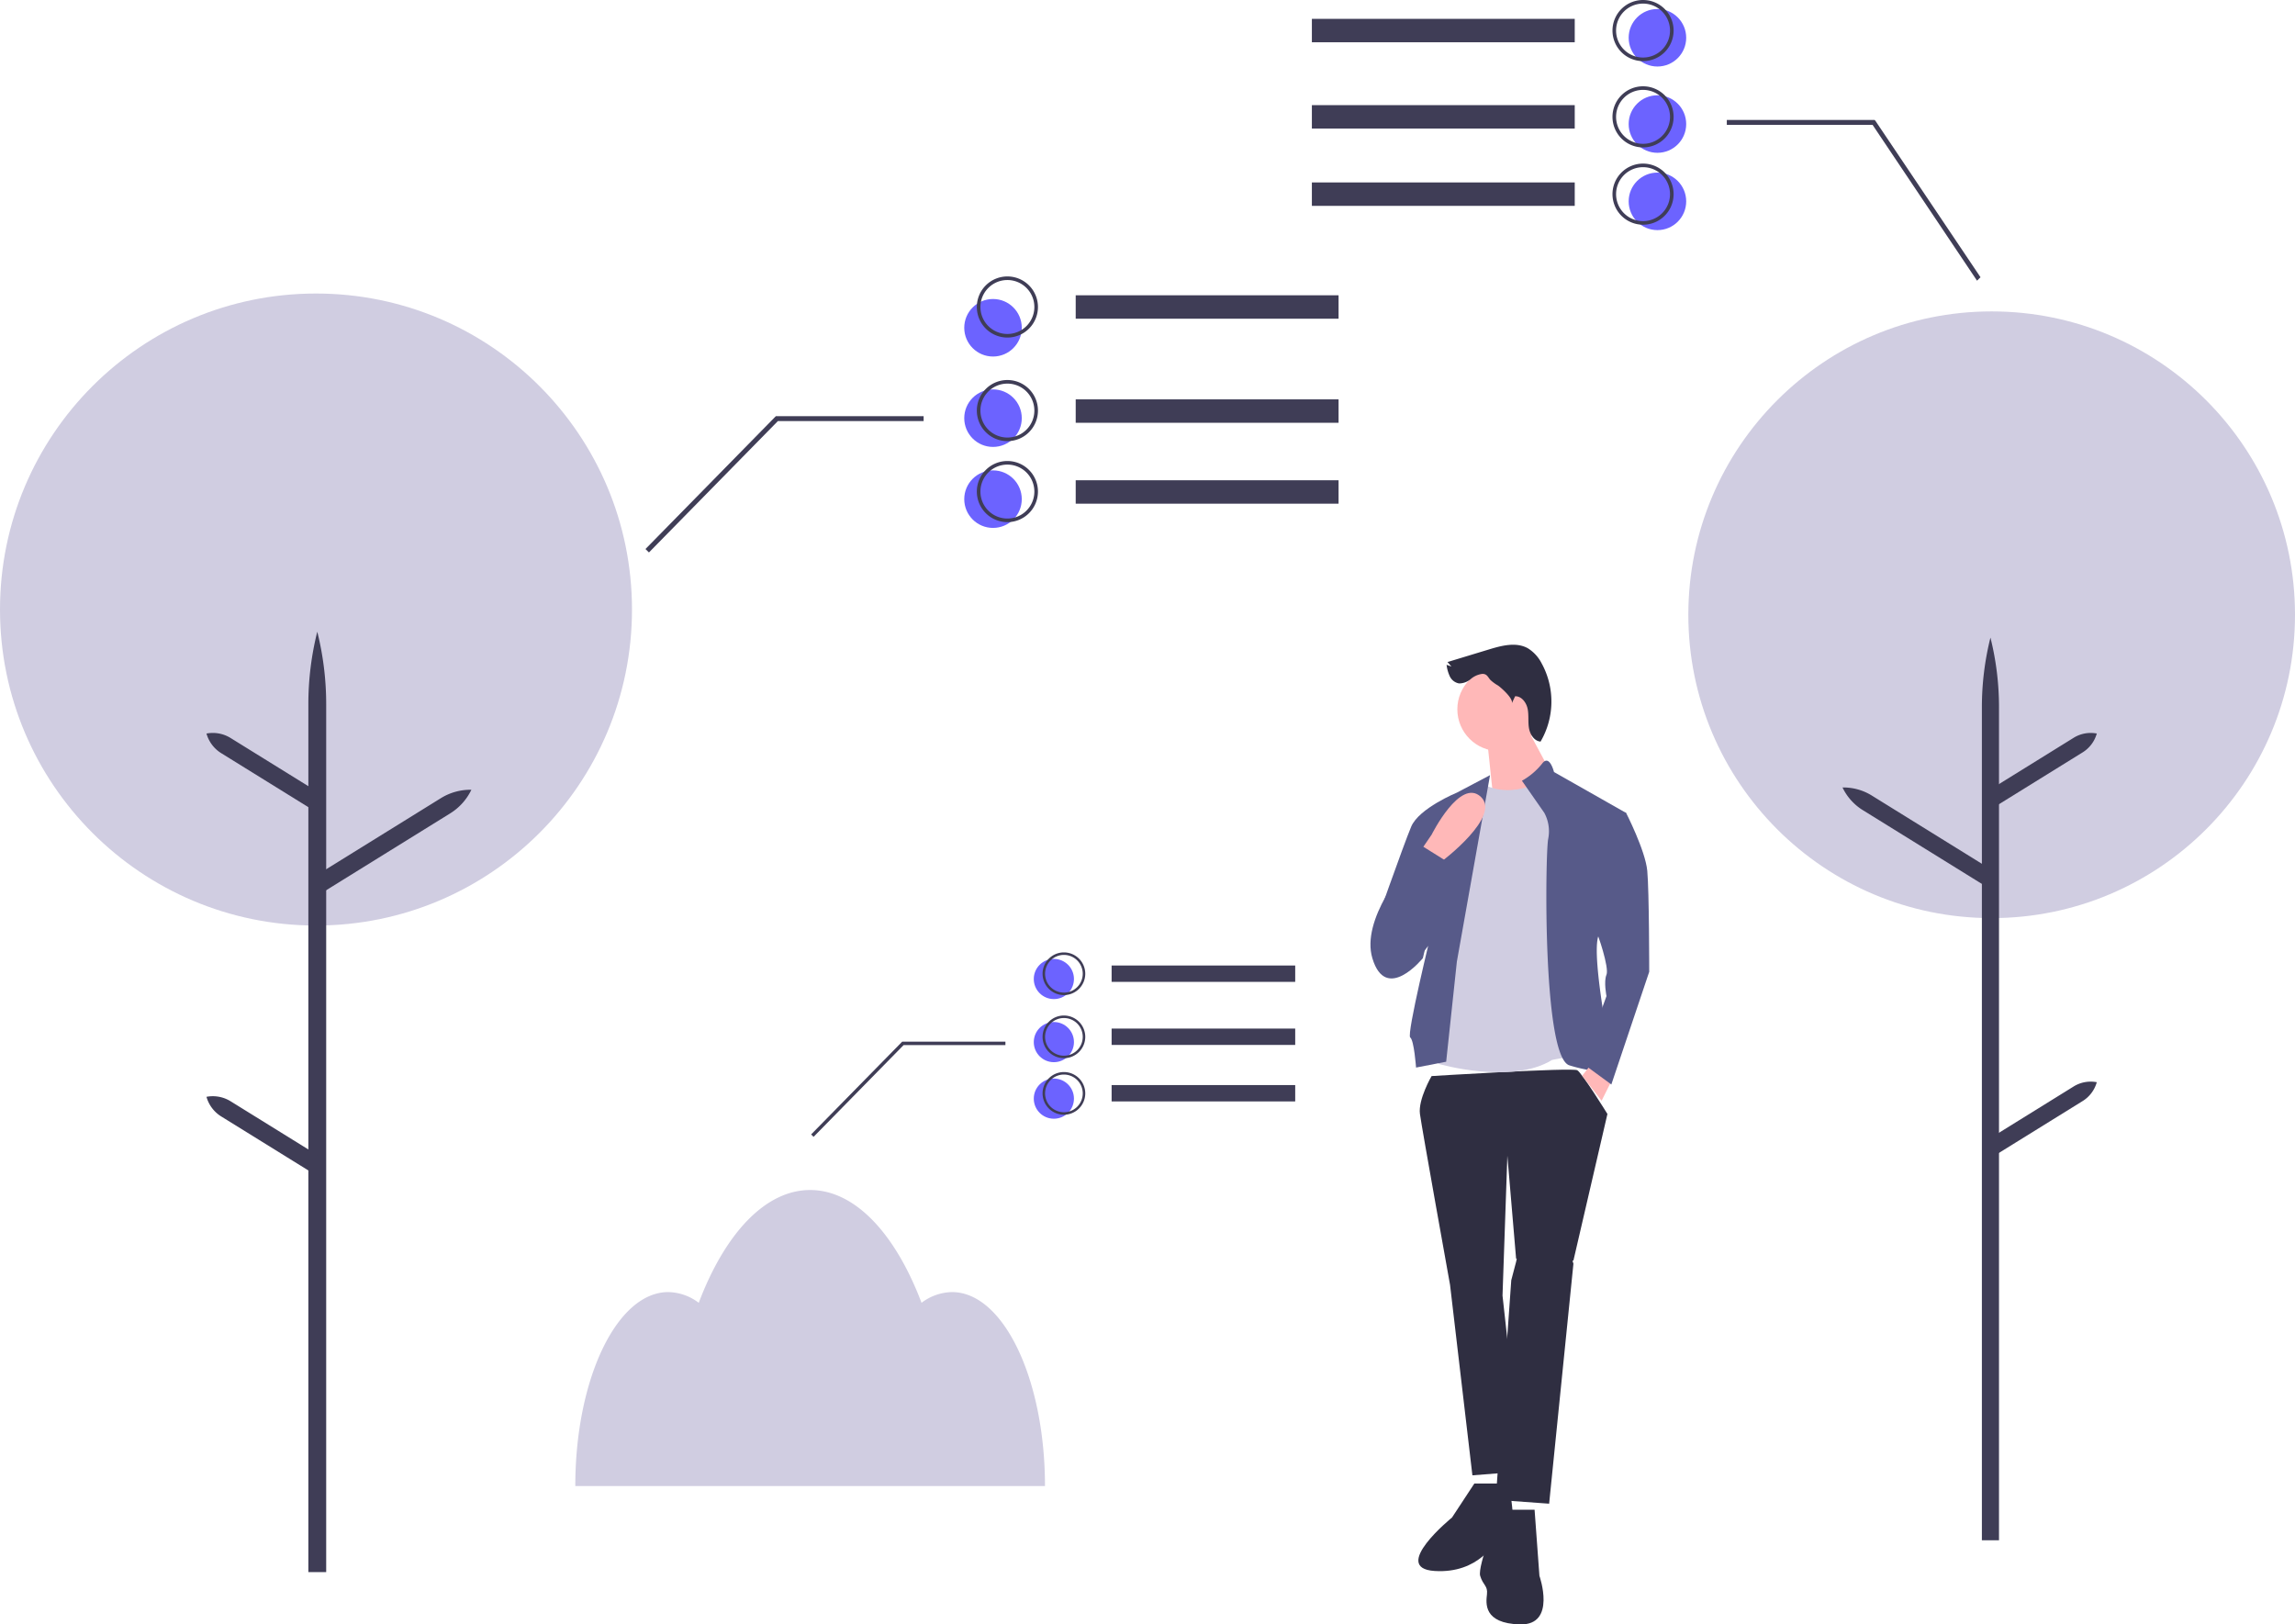 <svg xmlns="http://www.w3.org/2000/svg" width="521.096" height="368.819" viewBox="0 0 521.096 368.819">
  <g id="edu-1" transform="translate(0 0)">
    <path id="Path_119" data-name="Path 119" d="M414.881,587.572a11.74,11.74,0,0,0-6.922,2.435c-5.9-15.591-15.033-25.61-25.293-25.61s-19.394,10.019-25.293,25.61a11.74,11.74,0,0,0-6.922-2.435c-11.657,0-21.107,19.714-21.107,44.033H435.987C435.987,607.286,426.538,587.572,414.881,587.572Z" transform="translate(-198.718 -294.205)" fill="#d0cde1"/>
    <circle id="Ellipse_35" data-name="Ellipse 35" cx="71.749" cy="71.749" r="71.749" transform="translate(0 66.644)" fill="#d0cde1"/>
    <path id="Path_121" data-name="Path 121" d="M224.269,543.5h-4.05V346.44a67.827,67.827,0,0,1,2.025-16.451h0a67.828,67.828,0,0,1,2.025,16.451Z" transform="translate(-150.205 -186.563)" fill="#3f3d56"/>
    <path id="Path_122" data-name="Path 122" d="M222.566,435.281l-2.133-3.443L250.4,413.267a12.76,12.76,0,0,1,6.93-1.912h0a12.76,12.76,0,0,1-4.8,5.355Z" transform="translate(-150.3 -232.042)" fill="#3f3d56"/>
    <path id="Path_123" data-name="Path 123" d="M202.545,406.83l2.133-3.443-20.623-12.78a7.674,7.674,0,0,0-5.482-1.015h0a7.674,7.674,0,0,0,3.349,4.458Z" transform="translate(-131.691 -223.043)" fill="#3f3d56"/>
    <path id="Path_124" data-name="Path 124" d="M202.545,548.509l2.133-3.443-20.624-12.78a7.674,7.674,0,0,0-5.482-1.014h0a7.674,7.674,0,0,0,3.349,4.458Z" transform="translate(-131.69 -282.241)" fill="#3f3d56"/>
    <circle id="Ellipse_36" data-name="Ellipse 36" cx="68.874" cy="68.874" r="68.874" transform="translate(383.348 70.705)" fill="#d0cde1"/>
    <path id="Path_125" data-name="Path 125" d="M904.344,537.351h3.888V348.188a65.11,65.11,0,0,0-1.944-15.791h0a65.116,65.116,0,0,0-1.944,15.791Z" transform="translate(-454.343 -187.633)" fill="#3f3d56"/>
    <path id="Path_126" data-name="Path 126" d="M880.74,433.468l2.048-3.3L854.02,412.337a12.249,12.249,0,0,0-6.652-1.835h0a12.25,12.25,0,0,0,4.6,5.14Z" transform="translate(-429.014 -231.708)" fill="#3f3d56"/>
    <path id="Path_127" data-name="Path 127" d="M908.252,406.158l-2.048-3.3L926,390.586a7.366,7.366,0,0,1,5.262-.974h0a7.368,7.368,0,0,1-3.214,4.279Z" transform="translate(-455.17 -223.067)" fill="#3f3d56"/>
    <path id="Path_128" data-name="Path 128" d="M908.252,542.158l-2.048-3.3L926,526.586a7.366,7.366,0,0,1,5.262-.974h0a7.368,7.368,0,0,1-3.214,4.279Z" transform="translate(-455.17 -279.899)" fill="#3f3d56"/>
    <path id="Path_132" data-name="Path 132" d="M616.949,482.069l-.882,4.191-1.1,4.191L611.435,540.3l12.131.883,5.514-54.48-.882-2.867Z" transform="translate(-271.823 -199.773)" fill="#2f2e41"/>
    <path id="Path_133" data-name="Path 133" d="M686.69,678.2l-5.073,7.72s-14.116,11.469-3.97,12.131,13.9-6.837,13.9-6.837,3.529-1.1,3.97-2.206-.882-10.808-.882-10.808Z" transform="translate(-351.931 -341.365)" fill="#2f2e41"/>
    <path id="Path_134" data-name="Path 134" d="M703.611,688.92s-5.073,12.793-4.411,15,1.765,2.206,1.544,4.191-.882,6.617,7.5,6.838,4.411-11.028,4.411-11.028l-1.1-15Z" transform="translate(-363.117 -346.131)" fill="#2f2e41"/>
    <path id="Path_135" data-name="Path 135" d="M677.239,517.395s-3.088,5.294-2.647,8.6,6.838,38.82,6.838,38.82l5.073,43.231,11.249-.882-4.411-39.923,1.1-31.762,1.985,23.38,13.013.441L717.161,526s-5.735-9.264-6.838-9.925S677.239,517.395,677.239,517.395Z" transform="translate(-352.184 -273.075)" fill="#2f2e41"/>
    <circle id="Ellipse_37" data-name="Ellipse 37" cx="9.484" cy="9.484" r="9.484" transform="translate(330.9 151.56)" fill="#ffb8b8"/>
    <path id="Path_136" data-name="Path 136" d="M607.861,284.75l1.323,12.572,14.557-2.206-7.94-14.778Z" transform="translate(-270.234 -117.143)" fill="#ffb8b8"/>
    <path id="Path_137" data-name="Path 137" d="M707.978,403.8s-7.5,5.514-14.778,2.426l-11.028,28.012v35.07s16.542,4.852,25.806-.882c0,0,6.617-1.323,7.72-1.1s-3.97-59.774-3.97-59.774Z" transform="translate(-355.573 -227.769)" fill="#d0cde1"/>
    <path id="Path_138" data-name="Path 138" d="M716.323,402.533l5.073,7.279a8.781,8.781,0,0,1,.882,5.955c-.662,3.529-1.323,49.627,4.852,51.392a33.96,33.96,0,0,0,10.146,1.544s-5.514-26.468-3.529-31.1l6.176-27.791L723.6,400.548s-1.021-4.191-2.716-1.875A15.68,15.68,0,0,1,716.323,402.533Z" transform="translate(-370.756 -225.265)" fill="#575a89"/>
    <path id="Path_139" data-name="Path 139" d="M674.358,446.146l7.534-42.349-7.534,3.97s-8.6,3.529-10.367,7.72-8.823,24.262-8.823,24.262,1.765,12.131,8.381,7.058,5.073-7.5,5.073-7.5-5.735,23.38-4.852,24.042,1.323,6.838,1.323,6.838l6.838-1.323Z" transform="translate(-343.569 -227.799)" fill="#575a89"/>
    <path id="Path_140" data-name="Path 140" d="M674.23,426.582l2.867-4.191s6.485-13.013,11.183-8.6-8.757,14.557-8.757,14.557Z" transform="translate(-352.043 -232.871)" fill="#ffb8b8"/>
    <path id="Path_141" data-name="Path 141" d="M648.542,416.15l-1.765,2.264,4.411,5.676,1.985-3.97Z" transform="translate(-287.535 -174.16)" fill="#ffb8b8"/>
    <path id="Path_142" data-name="Path 142" d="M693.642,361.525a4.946,4.946,0,0,0-2.623,1.166,4.114,4.114,0,0,1-2.671,1,2.879,2.879,0,0,1-2.095-1.6,8.51,8.51,0,0,1-.735-2.629l1.1.388-.891-1.013,9.475-2.879c2.867-.871,6.107-1.71,8.733-.268a8.6,8.6,0,0,1,3.172,3.458,18.028,18.028,0,0,1-.252,17.751c-1.453-.124-2.4-1.646-2.636-3.085s-.006-2.93-.3-4.359-1.381-2.893-2.839-2.848l-.768,1.637c.491-1.047-2.426-3.6-3.121-4.08a9.479,9.479,0,0,1-1.7-1.238C694.892,362.294,694.74,361.514,693.642,361.525Z" transform="translate(-357.061 -208.522)" fill="#2f2e41"/>
    <path id="Path_143" data-name="Path 143" d="M666.294,433.184l5.294,3.308-5.294,22.057s-8.381,10.367-11.469,0c-2.585-8.677,7.194-20.6,10.449-24.255C665.907,433.582,666.294,433.184,666.294,433.184Z" transform="translate(-343.224 -241)" fill="#575a89"/>
    <path id="Path_144" data-name="Path 144" d="M745.8,418.491h5.073s4.411,8.6,4.852,13.234.441,22.939.441,22.939l-8.6,25.586-6.617-4.852,5.514-15.219s-.662-3.308,0-4.852-1.985-9.484-2.426-9.926S745.8,418.491,745.8,418.491Z" transform="translate(-381.701 -234.017)" fill="#575a89"/>
    <rect id="Rectangle_312" data-name="Rectangle 312" width="59.685" height="5.318" transform="translate(303.931 72.362) rotate(180)" fill="#3f3d56"/>
    <rect id="Rectangle_313" data-name="Rectangle 313" width="59.685" height="5.318" transform="translate(303.931 95.992) rotate(180)" fill="#3f3d56"/>
    <rect id="Rectangle_314" data-name="Rectangle 314" width="59.685" height="5.318" transform="translate(303.931 114.361) rotate(180)" fill="#3f3d56"/>
    <path id="Path_145" data-name="Path 145" d="M264.653,192.971l29.275-29.828h33.094v-1.111H293.464l-.163.165L263.863,192.19Z" transform="translate(-117.304 -67.536)" fill="#3f3d56"/>
    <circle id="Ellipse_38" data-name="Ellipse 38" cx="6.531" cy="6.531" r="6.531" transform="translate(218.94 67.888)" fill="#6c63ff"/>
    <circle id="Ellipse_39" data-name="Ellipse 39" cx="6.531" cy="6.531" r="6.531" transform="translate(218.94 88.412)" fill="#6c63ff"/>
    <circle id="Ellipse_40" data-name="Ellipse 40" cx="6.531" cy="6.531" r="6.531" transform="translate(218.94 106.799)" fill="#6c63ff"/>
    <path id="Path_146" data-name="Path 146" d="M493.488,223.542a6.939,6.939,0,1,1,6.939,6.939,6.939,6.939,0,0,1-6.939-6.939Zm.816,0a6.123,6.123,0,1,0,6.123-6.123,6.123,6.123,0,0,0-6.123,6.123Z" transform="translate(-271.691 -153.839)" fill="#3f3d56"/>
    <path id="Path_147" data-name="Path 147" d="M493.488,258.816a6.939,6.939,0,1,1,6.939,6.939A6.939,6.939,0,0,1,493.488,258.816Zm.816,0a6.123,6.123,0,1,0,6.123-6.123,6.123,6.123,0,0,0-6.123,6.123Z" transform="translate(-271.691 -165.595)" fill="#3f3d56"/>
    <path id="Path_148" data-name="Path 148" d="M493.488,290.416a6.939,6.939,0,1,1,6.939,6.939A6.939,6.939,0,0,1,493.488,290.416Zm.816,0a6.123,6.123,0,1,0,6.123-6.123,6.123,6.123,0,0,0-6.123,6.123Z" transform="translate(-271.691 -178.806)" fill="#3f3d56"/>
    <rect id="Rectangle_315" data-name="Rectangle 315" width="59.685" height="5.318" transform="translate(297.871 4.28)" fill="#3f3d56"/>
    <rect id="Rectangle_316" data-name="Rectangle 316" width="59.685" height="5.318" transform="translate(297.871 23.872)" fill="#3f3d56"/>
    <rect id="Rectangle_317" data-name="Rectangle 317" width="59.685" height="5.318" transform="translate(297.871 41.423)" fill="#3f3d56"/>
    <path id="Path_149" data-name="Path 149" d="M762.719,85.526,739,50.143H705.905V49.032h33.558l.163.165L763.51,84.745Z" transform="translate(-313.821 -21.798)" fill="#3f3d56"/>
    <circle id="Ellipse_41" data-name="Ellipse 41" cx="6.531" cy="6.531" r="6.531" transform="translate(369.801 2.041)" fill="#6c63ff"/>
    <circle id="Ellipse_42" data-name="Ellipse 42" cx="6.531" cy="6.531" r="6.531" transform="translate(369.801 21.633)" fill="#6c63ff"/>
    <circle id="Ellipse_43" data-name="Ellipse 43" cx="6.531" cy="6.531" r="6.531" transform="translate(369.801 39.185)" fill="#6c63ff"/>
    <path id="Path_150" data-name="Path 150" d="M760.277,117.481a6.939,6.939,0,1,1,6.939-6.939A6.939,6.939,0,0,1,760.277,117.481Zm0-13.062a6.123,6.123,0,1,0,6.122,6.123,6.123,6.123,0,0,0-6.122-6.123Z" transform="translate(-387.211 -103.603)" fill="#3f3d56"/>
    <path id="Path_151" data-name="Path 151" d="M760.277,152.755a6.939,6.939,0,1,1,6.939-6.939,6.939,6.939,0,0,1-6.939,6.939Zm0-13.062a6.123,6.123,0,1,0,6.122,6.123,6.123,6.123,0,0,0-6.122-6.123Z" transform="translate(-387.211 -119.285)" fill="#3f3d56"/>
    <path id="Path_152" data-name="Path 152" d="M760.277,184.354a6.939,6.939,0,1,1,6.939-6.939,6.939,6.939,0,0,1-6.939,6.939Zm0-13.062a6.123,6.123,0,1,0,6.122,6.123,6.123,6.123,0,0,0-6.122-6.123Z" transform="translate(-387.211 -133.333)" fill="#3f3d56"/>
    <rect id="Rectangle_318" data-name="Rectangle 318" width="41.685" height="3.714" transform="translate(294.086 222.931) rotate(180)" fill="#3f3d56"/>
    <rect id="Rectangle_319" data-name="Rectangle 319" width="41.685" height="3.714" transform="translate(294.086 237.25) rotate(180)" fill="#3f3d56"/>
    <rect id="Rectangle_320" data-name="Rectangle 320" width="41.685" height="3.714" transform="translate(294.086 250.077) rotate(180)" fill="#3f3d56"/>
    <path id="Path_153" data-name="Path 153" d="M332.139,427.647l20.446-20.833H375.7v-.776H352.261l-.114.115L331.587,427.1Z" transform="translate(-147.412 -169.529)" fill="#3f3d56"/>
    <circle id="Ellipse_44" data-name="Ellipse 44" cx="4.561" cy="4.561" r="4.561" transform="translate(234.727 217.72)" fill="#6c63ff"/>
    <circle id="Ellipse_45" data-name="Ellipse 45" cx="4.561" cy="4.561" r="4.561" transform="translate(234.727 232.047)" fill="#6c63ff"/>
    <circle id="Ellipse_46" data-name="Ellipse 46" cx="4.561" cy="4.561" r="4.561" transform="translate(234.727 244.883)" fill="#6c63ff"/>
    <path id="Path_154" data-name="Path 154" d="M520.36,480.243a4.846,4.846,0,1,1,4.846,4.846A4.846,4.846,0,0,1,520.36,480.243Zm.57,0a4.276,4.276,0,1,0,4.276-4.276,4.276,4.276,0,0,0-4.276,4.276Z" transform="translate(-283.637 -259.155)" fill="#3f3d56"/>
    <path id="Path_155" data-name="Path 155" d="M520.36,504.879a4.846,4.846,0,1,1,4.846,4.846A4.846,4.846,0,0,1,520.36,504.879Zm.57,0a4.276,4.276,0,1,0,4.276-4.276,4.276,4.276,0,0,0-4.276,4.276Z" transform="translate(-283.637 -269.462)" fill="#3f3d56"/>
    <path id="Path_156" data-name="Path 156" d="M520.36,526.948a4.846,4.846,0,1,1,4.846,4.846A4.846,4.846,0,0,1,520.36,526.948Zm.57,0a4.276,4.276,0,1,0,4.276-4.276,4.276,4.276,0,0,0-4.276,4.276Z" transform="translate(-283.637 -278.695)" fill="#3f3d56"/>
  </g>
</svg>
